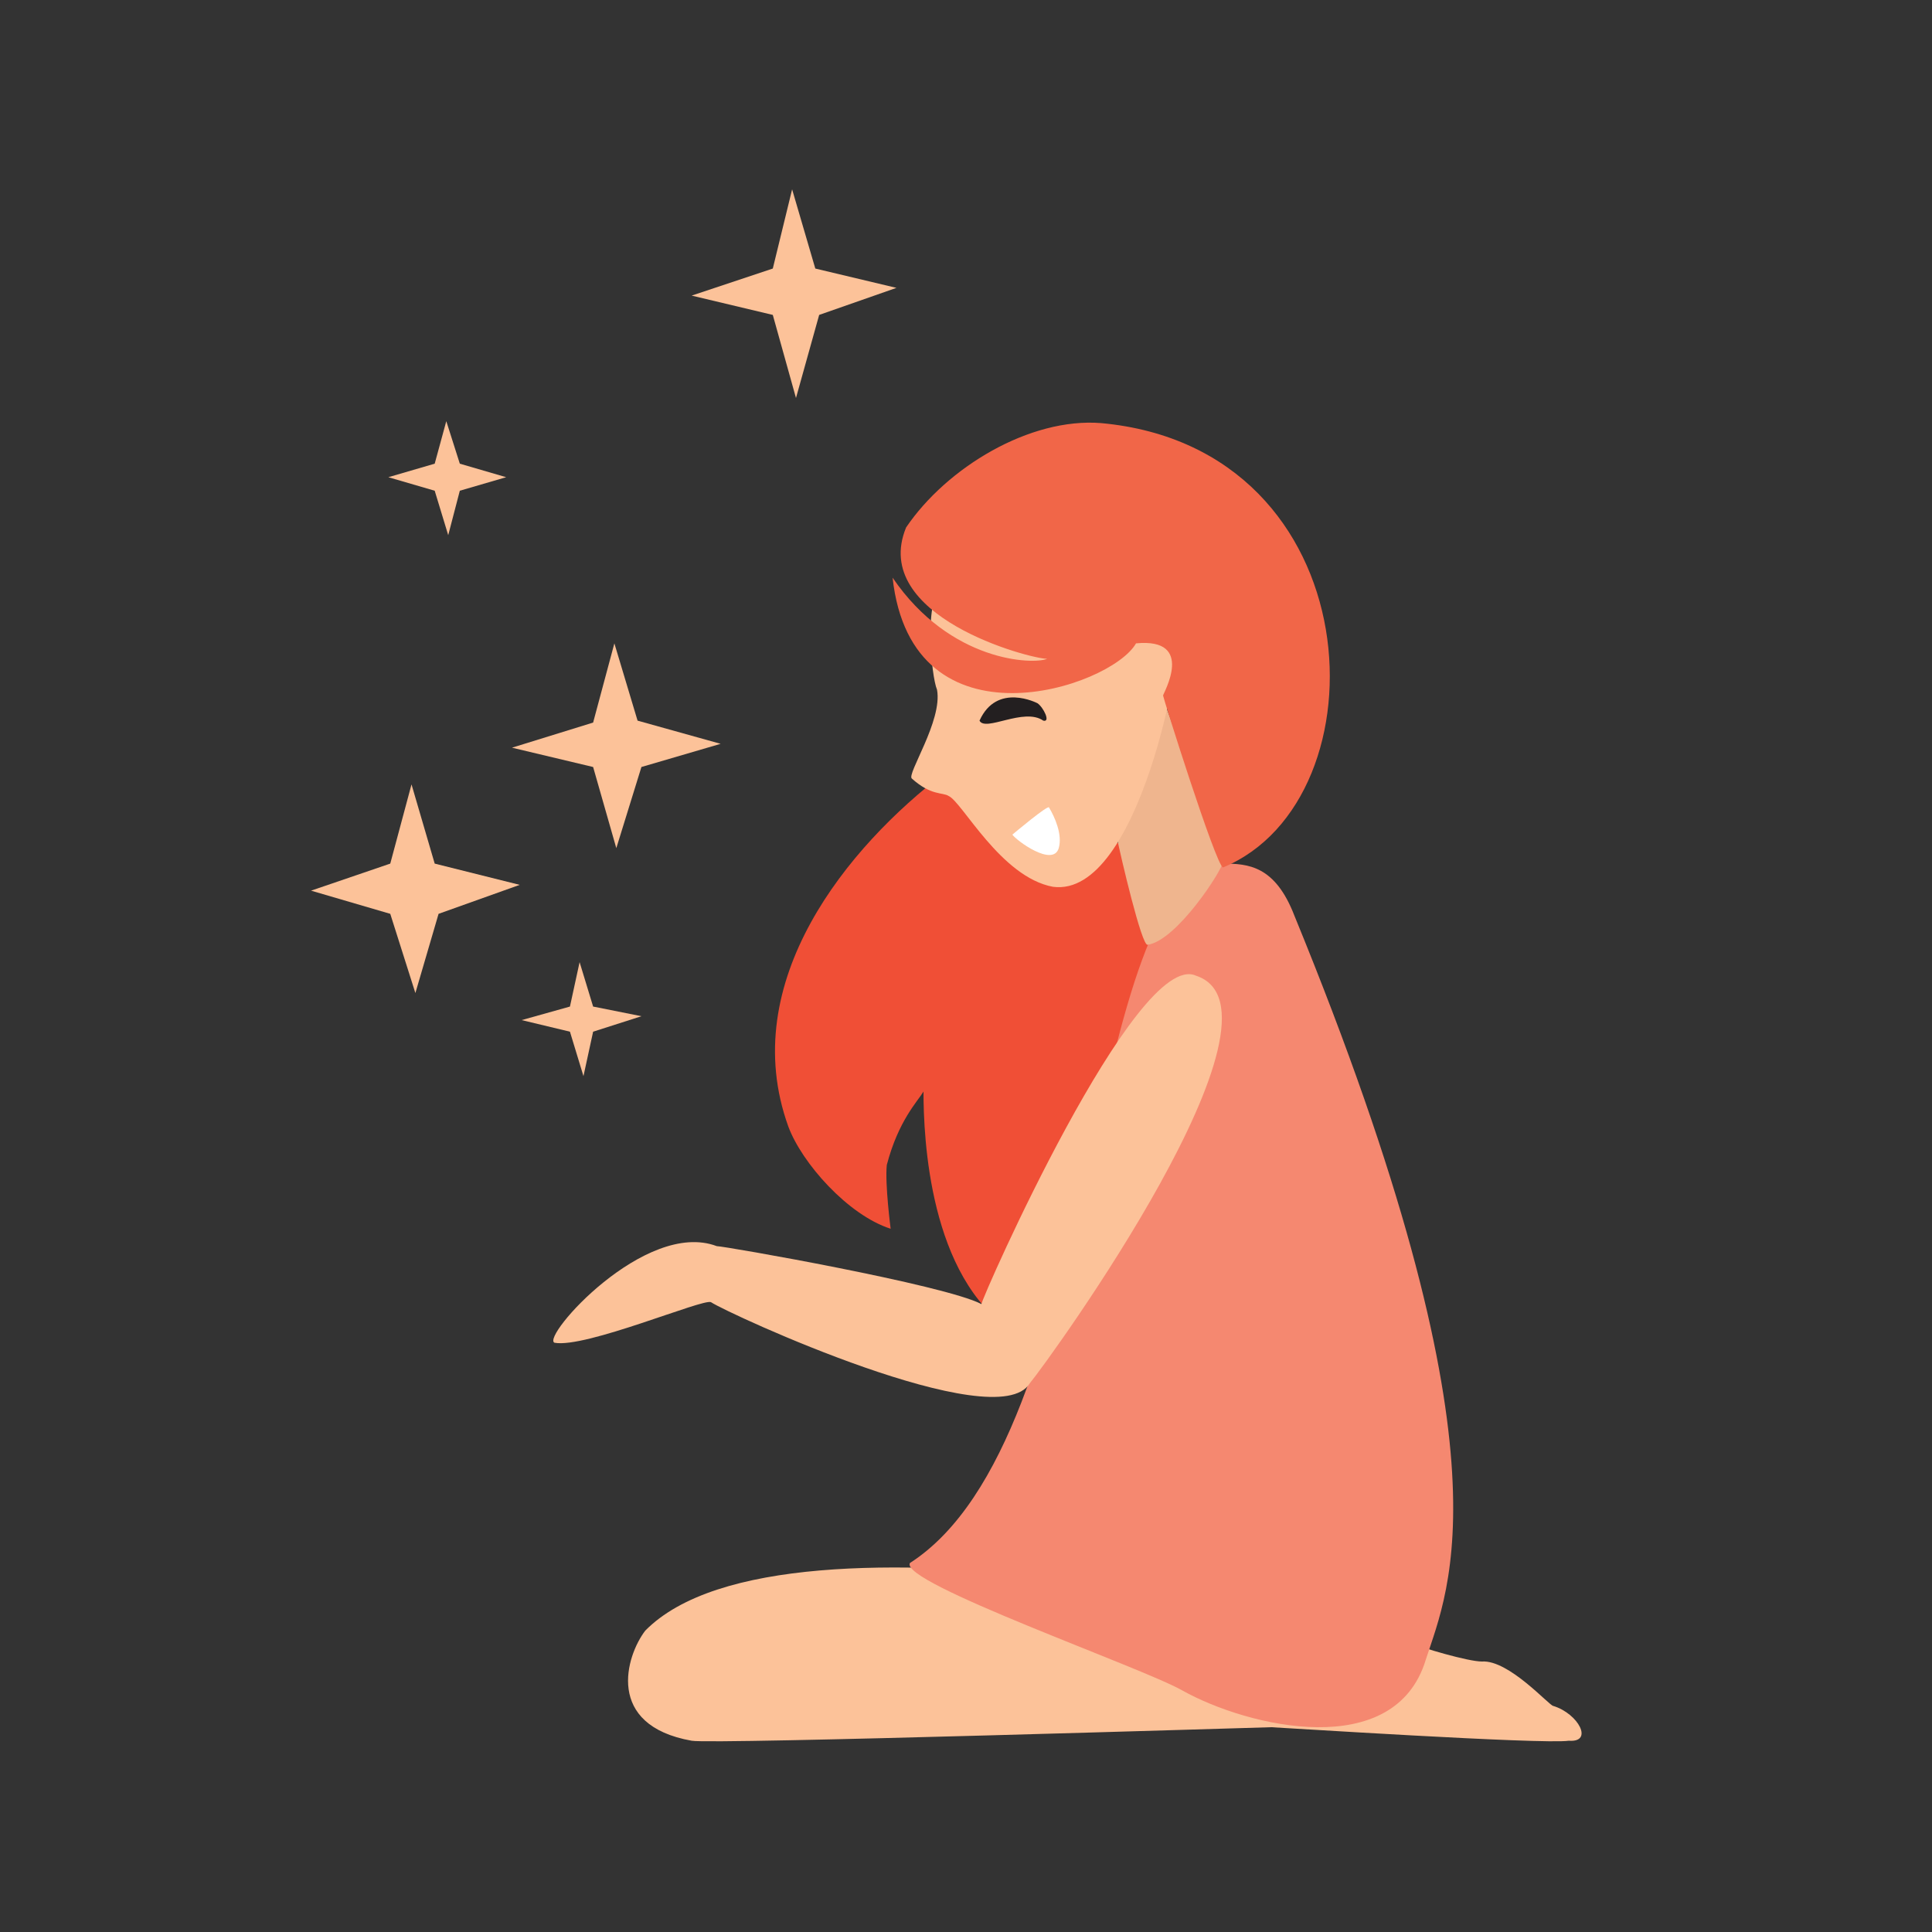 <?xml version="1.0" encoding="utf-8"?>
<!-- Generator: Adobe Illustrator 21.0.0, SVG Export Plug-In . SVG Version: 6.00 Build 0)  -->
<svg version="1.1" id="Layer_1" xmlns="http://www.w3.org/2000/svg" xmlns:xlink="http://www.w3.org/1999/xlink" x="0px" y="0px"
	 viewBox="0 0 100 100" style="enable-background:new 0 0 100 100;" xml:space="preserve">
<rect x="0" y="0" width="100" height="100" fill="#333333" stroke="none"/>
<style type="text/css">
	.st0{fill:#F04F36;}
	.st1{fill:#FCC299;}
	.st2{fill:#F58870;}
	.st3{fill:#EFB58E;}
	.st4{fill:#FFFFFF;}
	.st5{fill:#F16648;}
	.st6{fill:#231F20;}
</style>
<path id="XMLID_717_" class="st0" d="M48.9,40c-5,3.8-10.8,10.8-8.1,18.3c0.7,1.9,3.1,4.6,5.3,5.3c0,0-0.3-2.3-0.2-3.3
	c0.6-2.3,1.6-3.3,1.9-3.8c0,2.4,0.3,9.6,4.6,12.4c1,0.3,9.3-22.3,9.4-23.4C61.4,45.3,49.6,39.6,48.9,40z"/>
<path id="XMLID_503_" class="st1" d="M80.4,88.3c-0.2,0-2.3-2.4-3.7-2.3c-0.7,0-3.1-0.7-3.8-1c-1.6-0.6-32.2-8-39.5-0.6
	c-1,1.3-2.1,4.9,2.4,5.7c1,0.2,29.8-0.7,30-0.7c0.2,0,14.1,0.9,15.4,0.7C82.5,90.2,81.7,88.7,80.4,88.3z"/>
<path id="XMLID_510_" class="st2" d="M67,47.4c-1-2.6-2.4-2.7-3.7-2.7c-7.3,0.6-6.1,29.7-16.2,36.2c-0.6,1,12,5.4,14.1,6.6
	c3.4,1.9,11,3.7,12.6-1.6C75,82.2,78.4,75.2,67,47.4z"/>
<path id="XMLID_495_" class="st1" d="M61.9,50.5c-3.1-1.4-11.1,16.7-11.1,17c-1.9-1-13.3-3-13.7-3c-3.7-1.4-9.1,4.7-8.4,5
	c1.6,0.3,7.7-2.3,8.1-2.1c0.9,0.6,14.8,7,16.5,4.2C54.3,70.4,67.4,52.3,61.9,50.5z"/>
<path id="XMLID_494_" class="st3" d="M63.3,44.6c-0.6-1.3-3.1-8.6-3.1-8.4c-0.3,0-2.6,6.1-2.4,7.1c0.2,1,1.3,5.7,1.6,5.6
	C60.9,48.7,63.3,45,63.3,44.6z"/>
<path id="XMLID_501_" class="st1" d="M60.9,33c-0.9-0.7-11.8-3-12.1-2.7c-1,0.6-0.6,4.7-0.3,5.4c0.3,1.6-1.6,4.4-1.3,4.6
	c1,0.9,1.6,0.7,1.9,0.9c0.7,0.3,2.7,4.2,5.4,4.7C59,46.5,61.3,33.4,60.9,33z"/>
<path id="XMLID_509_" class="st4" d="M54.3,41.8c0-0.2-1.9,1.4-1.9,1.4c0.2,0.3,2.1,1.7,2.4,0.7C55,43.2,54.6,42.3,54.3,41.8z"/>
<path id="XMLID_497_" class="st5" d="M57,21.9c-3.7-0.3-8,2.3-10.1,5.4c-1.9,4.6,6.4,6.8,7.3,6.8c-0.7,0.3-5,0.2-8-4.2
	c1,9.1,11.3,5.7,12.6,3.4c3.1-0.3,1.4,2.6,1.4,2.7c0,0.1,2.7,8.7,3.1,8.9C71.8,41.4,71.1,23.2,57,21.9z"/>
<polygon class="st1" points="31.9,43.9 30.7,39.7 26.5,38.7 30.7,37.4 31.8,33.3 33,37.3 37.3,38.5 33.2,39.7 "/>
<polygon class="st1" points="21.5,51.4 20.2,47.3 16.1,46.1 20.2,44.7 21.3,40.6 22.5,44.7 26.9,45.8 22.7,47.3 "/>
<polygon class="st1" points="30.2,55.7 29.5,53.4 27,52.8 29.5,52.1 30,49.8 30.7,52.1 33.2,52.6 30.7,53.4 "/>
<polygon class="st1" points="23.2,27.7 22.5,25.4 20.1,24.7 22.5,24 23.1,21.8 23.8,24 26.2,24.7 23.8,25.4 "/>
<polygon class="st1" points="41.2,20.6 40,16.3 35.8,15.3 40,13.9 41,9.8 42.2,13.9 46.4,14.9 42.4,16.3 "/>
<path class="st6" d="M53.7,36.4c0.3,0.2,0.7,1,0.3,0.9c-1-0.7-3,0.6-3.3,0C51.6,35.3,53.7,36.4,53.7,36.4z"/>
</svg>
